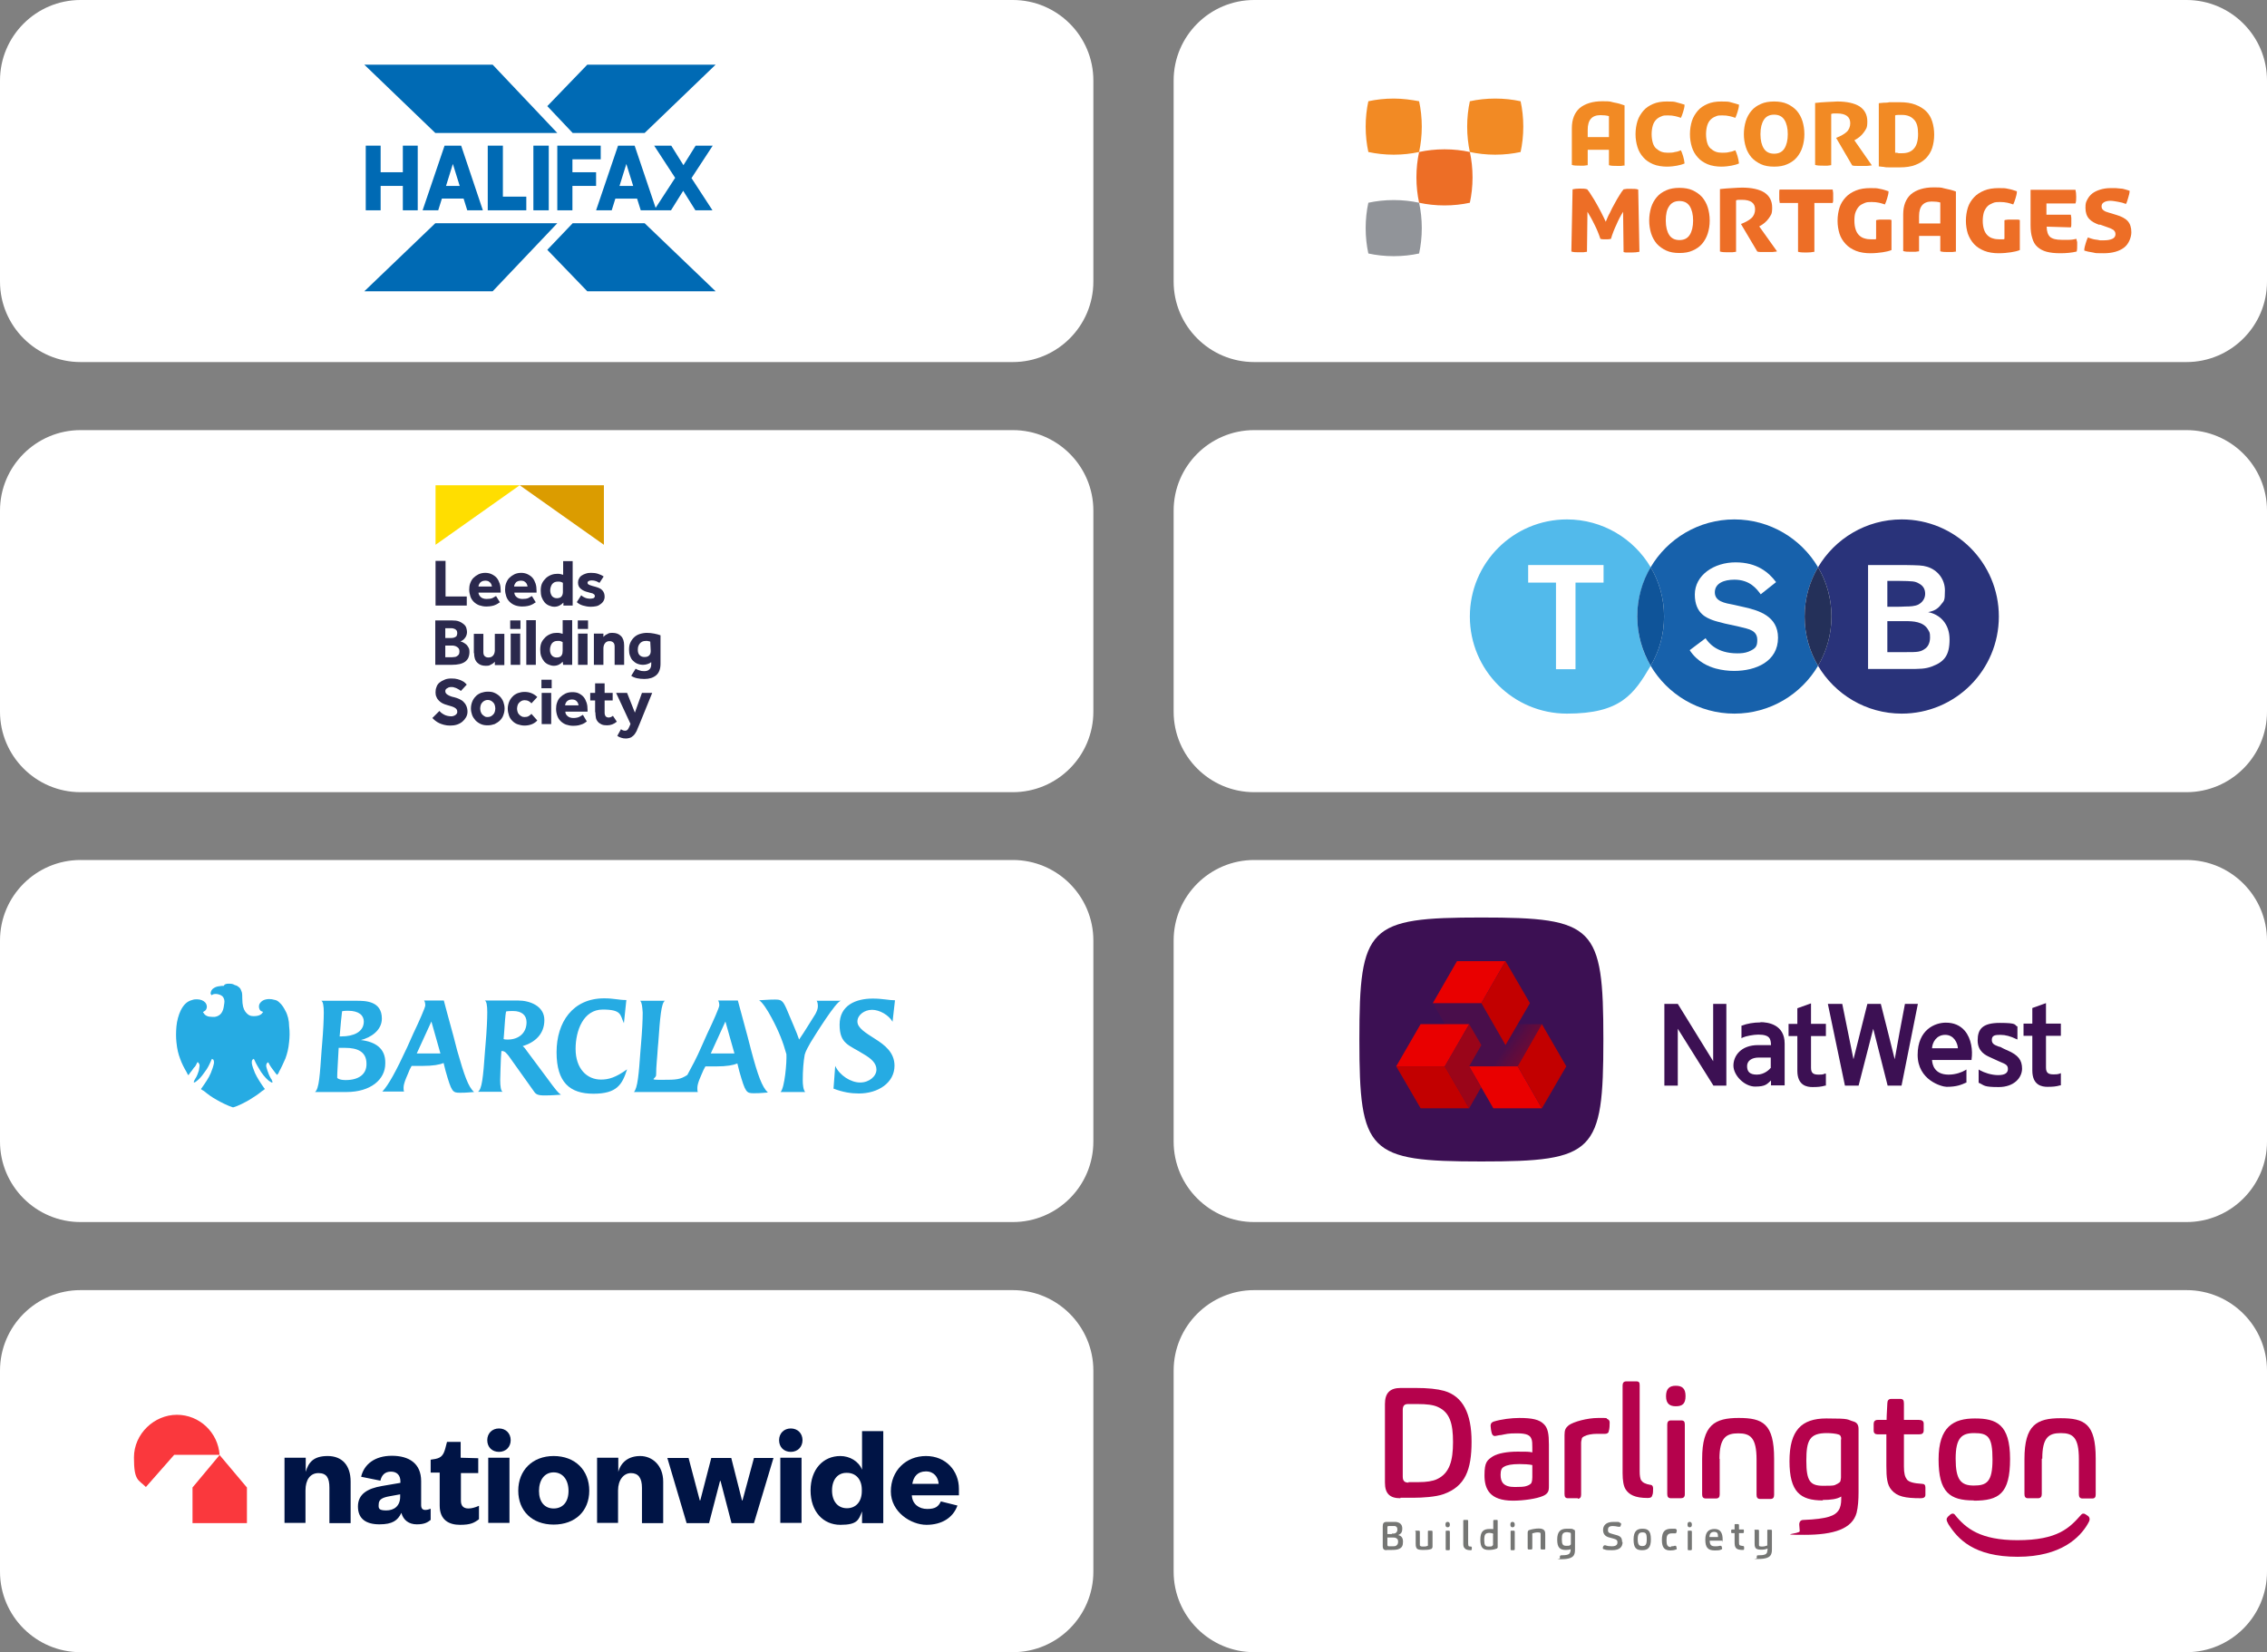 <?xml version="1.0" encoding="UTF-8"?><svg id="Layer_1" xmlns="http://www.w3.org/2000/svg" xmlns:xlink="http://www.w3.org/1999/xlink" viewBox="0 0 929.1 677.2"><rect x="0" y="0" width="929.1" height="677.2" fill="#808080" stroke="none"/><defs><style>.cls-1{fill:#2b294d;}.cls-2{fill:url(#linear-gradient-3);}.cls-3{fill:url(#linear-gradient-2);}.cls-4{fill:#52baeb;}.cls-5{fill:#1761ab;}.cls-6{fill:#ffde00;}.cls-7{fill:url(#linear-gradient);}.cls-8{fill:#fa383d;}.cls-9{fill:#e90000;}.cls-10{fill:#3c1053;}.cls-11{fill:#0f5499;}.cls-12{fill:#fff;}.cls-13{fill:#243059;}.cls-14{fill:#26abe3;}.cls-15{fill:#006ab4;}.cls-16{fill:#919499;}.cls-17{fill:#c20000;}.cls-18{fill:#29337a;}.cls-19{fill:#001445;}.cls-20{fill:#f28a24;}.cls-21{fill:#b5024c;}.cls-22{fill:#db9c00;}.cls-23{fill:#ed6e26;}.cls-24{fill:#757674;}</style><linearGradient id="linear-gradient" x1="384.59" y1="618.89" x2="385.09" y2="618.69" gradientTransform="translate(-10843.3 11073.5) scale(29.8 -17.2)" gradientUnits="userSpaceOnUse"><stop offset="0" stop-color="#c20000" stop-opacity=".1"/><stop offset=".2" stop-color="#c20000" stop-opacity=".2"/><stop offset=".7" stop-color="#c20000" stop-opacity=".4"/><stop offset="1" stop-color="#c20000" stop-opacity=".6"/></linearGradient><linearGradient id="linear-gradient-2" x1="384.06" y1="618.83" x2="383.76" y2="618.53" gradientTransform="translate(-10858.3 11072.5) scale(29.8 -17.2)" gradientUnits="userSpaceOnUse"><stop offset="0" stop-color="#c20000" stop-opacity=".1"/><stop offset=".2" stop-color="#c20000" stop-opacity=".2"/><stop offset=".6" stop-color="#c20000" stop-opacity=".4"/><stop offset="1" stop-color="#c20000" stop-opacity=".7"/></linearGradient><linearGradient id="linear-gradient-3" x1="390.31" y1="627.51" x2="390.51" y2="627.11" gradientTransform="translate(-5220.4 22061.41) scale(14.9 -34.5)" gradientUnits="userSpaceOnUse"><stop offset="0" stop-color="#c20000" stop-opacity=".1"/><stop offset=".2" stop-color="#c20000" stop-opacity=".2"/><stop offset=".6" stop-color="#c20000" stop-opacity=".4"/><stop offset="1" stop-color="#c20000" stop-opacity=".7"/></linearGradient></defs><g id="Layer_1-2"><path class="cls-12" d="M33,0h382.1c18.2,0,33,14.8,33,33v82.4c0,18.2-14.8,33-33,33H33c-18.2,0-33-14.8-33-33V33C0,14.8,14.8,0,33,0Z"/><path class="cls-12" d="M33,176.3h382.1c18.2,0,33,14.8,33,33v82.4c0,18.2-14.8,33-33,33H33c-18.2,0-33-14.8-33-33v-82.4c0-18.2,14.8-33,33-33h0Z"/><path class="cls-12" d="M33,352.5h382.1c18.2,0,33,14.8,33,33v82.4c0,18.2-14.8,33-33,33H33c-18.2,0-33-14.8-33-33v-82.4c0-18.2,14.8-33,33-33Z"/><path class="cls-12" d="M33,528.8h382.1c18.2,0,33,14.8,33,33v82.4c0,18.2-14.8,33-33,33H33c-18.2,0-33-14.8-33-33v-82.4c0-18.2,14.8-33,33-33Z"/><path class="cls-12" d="M514,0h382.1c18.2,0,33,14.8,33,33v82.4c0,18.2-14.8,33-33,33h-382.1c-18.2,0-33-14.8-33-33V33c0-18.2,14.8-33,33-33Z"/><path class="cls-12" d="M514,176.3h382.1c18.2,0,33,14.8,33,33v82.4c0,18.2-14.8,33-33,33h-382.1c-18.2,0-33-14.8-33-33v-82.4c0-18.2,14.8-33,33-33h0Z"/><path class="cls-12" d="M514,352.5h382.1c18.2,0,33,14.8,33,33v82.4c0,18.2-14.8,33-33,33h-382.1c-18.2,0-33-14.8-33-33v-82.4c0-18.2,14.8-33,33-33Z"/><path class="cls-12" d="M514,528.8h382.1c18.2,0,33,14.8,33,33v82.4c0,18.2-14.8,33-33,33h-382.1c-18.2,0-33-14.8-33-33v-82.4c0-18.2,14.8-33,33-33Z"/><polygon class="cls-6" points="178.5 198.9 213 198.9 178.5 223.3 178.5 198.9"/><polygon class="cls-22" points="213 198.9 247.5 198.9 247.5 223.3 213 198.9"/><path class="cls-1" d="M177.2,294.3c.4.4.8.8,1.2,1.1.5.4,1,.7,1.6,1s1.3.5,2,.7,1.6.3,2.5.3,1.9-.1,2.8-.4,1.6-.7,2.2-1.2c.6-.5,1.1-1.1,1.5-1.8.4-.7.6-1.5.6-2.3s-.2-1.8-.5-2.4c-.3-.7-.7-1.2-1.2-1.7s-1.1-.8-1.7-1.1c-.6-.3-1.3-.5-2-.7-1.1-.2-2.1-.6-2.7-1-.7-.4-1-.9-1-1.5s.1-.5.2-.7c.1-.2.3-.4.6-.5.2-.2.5-.3.8-.4s.6-.1.9-.1.9,0,1.2.2c.4.1.8.2,1.1.4.3.2.6.3.9.5.3.2.5.4.7.5l2.4-2.6c-.2-.2-.4-.4-.7-.7-.3-.3-.7-.6-1.2-.8-.5-.3-1.1-.5-1.8-.7s-1.5-.3-2.5-.3-2.1.1-2.9.5c-.8.3-1.5.7-2.1,1.2s-1,1.1-1.2,1.8c-.3.7-.4,1.4-.4,2.2s.1,1.3.4,1.9c.2.6.6,1.1,1,1.5s.9.8,1.5,1.1,1.2.5,1.9.7c1.4.4,2.5.7,3.1,1.1.7.4,1,.9,1,1.6s-.1.6-.2.8-.4.5-.6.6c-.3.2-.5.3-.9.4-.3.1-.6.1-.9.1-.5,0-1-.1-1.5-.2s-.9-.3-1.3-.5c-.4-.2-.8-.5-1.1-.7-.3-.3-.6-.5-.8-.8l-2.9,2.9h0ZM198.6,293.6c-.4-.2-.7-.5-1-.8s-.4-.7-.6-1.1c-.1-.4-.2-.8-.2-1.3s.1-.9.2-1.3c.1-.4.3-.8.6-1.1.2-.3.6-.6,1-.8.4-.2.8-.3,1.3-.3s.9.1,1.3.3c.4.2.7.5,1,.8s.5.7.6,1.1.2.8.2,1.3-.1.9-.2,1.3-.3.8-.6,1.1c-.3.3-.6.6-1,.8s-.8.3-1.3.3-.9,0-1.3-.3M193.5,293.1c.3.8.8,1.5,1.4,2.2.6.6,1.3,1.1,2.2,1.5s1.8.5,2.8.5,1.9-.2,2.8-.5c.8-.4,1.6-.9,2.2-1.5.6-.6,1.1-1.3,1.4-2.2.3-.8.5-1.7.5-2.7s-.2-1.8-.5-2.7c-.3-.8-.8-1.6-1.4-2.2s-1.3-1.1-2.2-1.5c-.8-.4-1.8-.5-2.8-.5s-1.9.2-2.8.5c-.9.4-1.6.8-2.2,1.5-.6.6-1.1,1.4-1.4,2.2s-.5,1.7-.5,2.7.2,1.8.5,2.7M217.8,292.6c-.3.3-.6.6-1.1.9s-1,.4-1.7.4-.9-.1-1.3-.3c-.4-.2-.7-.5-1-.8s-.5-.7-.6-1.1-.2-.8-.2-1.2.1-.9.2-1.3c.1-.4.3-.8.6-1.1.3-.3.6-.6,1-.8s.8-.3,1.3-.3,1.2.1,1.7.4.8.5,1.1.9l2.4-2.6c-.6-.6-1.3-1.1-2.2-1.5s-1.9-.6-3-.6-1.9.2-2.8.5c-.9.4-1.6.8-2.2,1.5-.6.6-1.1,1.4-1.4,2.2s-.5,1.7-.5,2.7.2,1.9.5,2.8.8,1.6,1.4,2.2c.6.6,1.3,1.1,2.2,1.4s1.8.5,2.8.5,2.2-.2,3.1-.6,1.6-.9,2.1-1.5l-2.4-2.7h0ZM221.9,282.1h4.2v-3.5h-4.2v3.5ZM222,296.8h3.9v-12.8h-3.9v12.8ZM238.9,293c-.3.2-.8.5-1.4.8s-1.5.5-2.5.5-1.9-.3-2.4-.8c-.6-.5-.9-1.1-.9-1.8h9.1v-.7c0-1.1-.1-2.1-.4-3s-.7-1.7-1.2-2.3c-.5-.6-1.2-1.1-2-1.5s-1.7-.5-2.7-.5-2,.2-2.8.6-1.5.9-2.1,1.5-1,1.3-1.3,2.2c-.3.8-.4,1.7-.4,2.6s.2,2,.5,2.8c.3.9.8,1.6,1.4,2.2.6.6,1.4,1.1,2.2,1.4.9.3,1.9.5,2.9.5s1.6-.1,2.2-.2c.6-.2,1.2-.3,1.6-.5.5-.2.8-.4,1.1-.6s.5-.4.7-.5l-1.6-2.7h0ZM231.6,289.1c0-.3.1-.5.2-.8s.3-.5.5-.8c.2-.2.5-.4.9-.6.4-.1.7-.2,1.2-.2s.9.1,1.2.2.6.4.8.6.4.5.5.8.2.6.2.8h-5.5,0ZM244,291.9c0,.8.1,1.5.2,2.2s.4,1.2.8,1.7c.4.5.9.8,1.5,1.1.6.3,1.4.4,2.3.4,1.5,0,2.8-.5,4-1.5l-1.6-2.4c-.2.2-.5.3-.8.5-.3.1-.6.2-1,.2s-.9-.2-1.2-.5c-.2-.3-.4-.8-.4-1.4v-5.1h3.3v-3.1h-3.3v-3.9h-3.9v3.9h-2v3.1h2v4.8h.1,0ZM253,301.6c.5.4,1,.6,1.6.8.6.2,1.2.3,1.9.3s1.6-.2,2.2-.5c.6-.4,1.1-.8,1.5-1.4s.8-1.2,1-1.9c.3-.7.6-1.4.9-2.1l5.2-12.8h-4.2l-2.9,8.1-3.2-8.1h-4.5l5.9,12.7-.4,1c-.3.6-.5,1.1-.8,1.4s-.6.4-1.1.4-.6-.1-.9-.2c-.3-.1-.5-.3-.7-.4l-1.5,2.7h0Z"/><path class="cls-1" d="M178.5,272.5h6.8c1.1,0,2.1-.1,3-.3.9-.2,1.6-.5,2.2-.9.6-.4,1.1-1,1.4-1.6.3-.7.5-1.5.5-2.4s-.1-1.4-.4-1.9c-.3-.5-.6-1-1-1.3s-.8-.6-1.2-.8c-.4-.2-.8-.3-1.1-.4.2-.1.5-.2.8-.4.3-.2.6-.4.9-.8.3-.3.5-.7.7-1.1.2-.5.3-1,.3-1.5s-.1-1.2-.3-1.8-.6-1.1-1.1-1.5-1.1-.8-1.9-1.1c-.8-.3-1.7-.4-2.9-.4h-6.8v18.2h.1ZM182.5,261.6v-4.1h2.4c.3,0,.6,0,.9.1s.6.2.8.3c.2.2.4.4.6.6.1.3.2.6.2,1s-.1.7-.2,1c-.1.3-.3.5-.6.6s-.5.3-.8.3c-.3.1-.6.1-.9.1h-2.4v.1ZM182.5,269.4v-4.8h2.7c.3,0,.6,0,1,.1s.7.2,1,.4c.3.2.6.4.8.7s.3.7.3,1.2-.1,1-.3,1.3-.5.5-.8.7-.6.3-1,.3-.7.1-1,.1h-2.7ZM194.3,267.7c0,1.7.4,3,1.3,3.9.9.9,2,1.3,3.5,1.3s1.5-.2,2.1-.5c.7-.3,1.2-.7,1.6-1.2v1.4h3.9v-12.8h-3.9v6.9c0,.4-.1.7-.2,1.1-.1.4-.3.6-.5.9-.2.2-.5.5-.8.6s-.7.2-1.1.2c-.7,0-1.2-.2-1.6-.6-.4-.4-.5-1-.5-1.7v-7.4h-3.9v7.9h.1,0ZM209.1,257.8h4.2v-3.5h-4.2v3.5ZM209.3,272.5h3.9v-12.8h-3.9v12.8ZM215.7,272.5h3.9v-18.3h-3.9v18.3ZM230.8,272.5h3.7v-18.3h-3.9v5.6c-.4-.1-.7-.2-1.1-.3-.4-.1-.8-.1-1.4-.1s-1.6.1-2.3.4c-.8.3-1.5.7-2.2,1.3-.6.6-1.2,1.3-1.6,2.1s-.6,1.9-.6,3,.1,1.9.4,2.8c.3.8.7,1.5,1.2,2.1s1.1,1,1.8,1.3,1.4.5,2.2.5,1.5-.2,2.1-.5,1.1-.7,1.5-1.2l.2,1.3h0ZM230.6,266.7c0,.4-.1.7-.1,1.1-.1.4-.2.6-.4.9s-.5.5-.8.6-.7.2-1.1.2c-.9,0-1.6-.3-2.1-.9s-.7-1.4-.7-2.3.3-1.9.8-2.6c.6-.7,1.3-1,2.3-1s.9,0,1.2.1.6.2.9.4v3.5h0ZM236.8,257.8h4.2v-3.5h-4.2v3.5ZM236.9,272.5h3.9v-12.8h-3.9v12.8ZM243.4,272.5h3.9v-6.9c0-.4.1-.7.2-1.1s.3-.6.5-.9.5-.5.8-.6c.3-.2.7-.2,1.1-.2.6,0,1.1.2,1.5.6s.5,1,.5,1.7v7.4h3.9v-7.9c0-1.7-.4-3-1.3-3.9-.9-.9-2-1.3-3.5-1.3s-1.5.2-2.1.5c-.7.3-1.2.7-1.6,1.2v-1.4h-3.9v12.8h0ZM258.7,277c.7.5,1.5.8,2.4,1s1.9.3,3,.3c2,0,3.6-.5,4.8-1.5,1.2-1,1.8-2.6,1.8-4.7v-11.7c-.8-.3-1.6-.5-2.6-.7s-2-.3-3-.3-2.1.2-3,.5-1.7.8-2.3,1.4-1.1,1.3-1.5,2.2c-.4.9-.5,1.8-.5,2.8s.1,1.7.4,2.5.6,1.4,1.1,1.9,1.1,1,1.8,1.3c.7.3,1.5.5,2.5.5s2.5-.4,3.3-1.1v.9c0,1-.3,1.7-.8,2.1-.5.5-1.2.7-2.1.7s-1.3-.1-1.9-.3-1.1-.4-1.6-.7l-1.8,2.9h0ZM266.7,266.8c0,.8-.2,1.5-.7,1.9-.4.4-1,.6-1.9.6s-1.5-.3-2-.8-.7-1.3-.7-2.2.1-.9.2-1.4c.1-.4.4-.8.6-1.1s.6-.6,1-.8c.4-.2.9-.3,1.5-.3s.8,0,1,.1c.3,0,.5.1.8.2l.2,3.8h0Z"/><path class="cls-1" d="M178.5,248.2h12.8v-3.7h-8.7v-14.6h-4.1v18.3h0ZM203.3,244.3c-.3.2-.8.5-1.4.8s-1.5.4-2.5.4-1.9-.3-2.4-.8-.9-1.1-.9-1.8h9.1v-.7c0-1.1-.1-2.1-.4-3-.3-.9-.7-1.7-1.2-2.3s-1.2-1.1-2-1.5-1.7-.6-2.7-.6-2,.2-2.8.6c-.8.4-1.5.9-2.1,1.5s-1,1.4-1.3,2.2-.4,1.7-.4,2.6.2,1.9.5,2.8c.3.9.8,1.6,1.4,2.2s1.4,1.1,2.2,1.4c.9.3,1.9.5,2.9.5s1.6-.1,2.2-.2c.6-.1,1.2-.3,1.6-.5.5-.2.8-.4,1.1-.6.3-.2.5-.4.7-.4l-1.6-2.6h0ZM196.1,240.4c0-.3.1-.6.2-.8.1-.3.3-.5.5-.8.2-.2.5-.4.9-.6.4-.1.8-.2,1.2-.2s.9.1,1.2.2c.3.2.6.4.8.6.2.2.4.5.5.8s.2.6.2.8h-5.5,0ZM218,244.3c-.3.2-.8.5-1.4.8-.6.3-1.5.4-2.5.4s-1.9-.3-2.4-.8c-.6-.5-.9-1.1-.9-1.8h9.1v-.7c0-1.1-.1-2.1-.4-3-.3-.9-.7-1.7-1.2-2.3s-1.2-1.1-2-1.5-1.7-.6-2.7-.6-2,.2-2.8.6c-.8.4-1.5.9-2.1,1.5s-1,1.4-1.3,2.2-.4,1.7-.4,2.6.2,1.9.5,2.8c.3.9.8,1.6,1.4,2.2s1.4,1.1,2.2,1.4,1.9.5,2.9.5,1.6-.1,2.2-.2c.6-.1,1.2-.3,1.6-.5.5-.2.8-.4,1.1-.6.3-.2.5-.4.7-.4l-1.6-2.6h0ZM210.7,240.4c0-.3.1-.6.2-.8.1-.3.3-.5.5-.8s.5-.4.9-.6c.4-.1.8-.2,1.2-.2s.9.1,1.2.2c.3.2.6.4.8.6.2.2.4.5.5.8s.2.6.2.8h-5.5,0ZM231,248.2h3.7v-18.2h-3.9v5.6c-.4-.1-.7-.2-1.1-.3-.4-.1-.8-.1-1.4-.1s-1.5.1-2.3.4c-.8.3-1.5.7-2.2,1.3-.6.6-1.2,1.3-1.6,2.1s-.6,1.9-.6,3,.1,1.9.4,2.8c.3.8.7,1.5,1.2,2.1s1.1,1,1.8,1.3,1.4.5,2.2.5,1.5-.2,2.1-.5,1.1-.7,1.6-1.2v1.2h.1ZM230.7,242.4c0,.4,0,.7-.1,1.1-.1.4-.2.6-.4.9-.2.3-.5.5-.8.6s-.7.2-1.1.2c-.9,0-1.6-.3-2.1-.9-.4-.6-.7-1.4-.7-2.3s.3-1.9.8-2.6c.6-.7,1.3-1,2.3-1s.9,0,1.2.1.6.2.9.4v3.5h0ZM236.4,246.8c.6.6,1.5,1.1,2.5,1.4,1,.3,2.1.5,3.2.5s1.4-.1,2.1-.2,1.3-.4,1.8-.8c.5-.3,1-.8,1.3-1.3s.5-1.1.5-1.8c0-1.1-.3-1.9-.9-2.6s-1.5-1.1-2.9-1.5c-1-.2-1.7-.5-2.3-.7s-.9-.5-.9-.9.1-.5.4-.7c.3-.2.7-.3,1.3-.3s1.3.1,1.8.3,1,.5,1.4.7l1.7-2.6c-.7-.5-1.4-.8-2.3-1.1s-1.8-.4-2.9-.4-1.5.1-2.1.3c-.7.2-1.2.5-1.7.8s-.9.8-1.1,1.3c-.3.5-.4,1-.4,1.6s.1,1.1.3,1.5.5.8.9,1.1.8.6,1.3.8,1,.4,1.5.5c.6.2,1.1.3,1.5.4.4.1.7.2.9.4s.4.2.4.4.1.3.1.4c0,.4-.2.7-.6.9-.4.1-.9.2-1.4.2s-1.3-.1-2-.4c-.7-.3-1.2-.6-1.6-1l-1.8,2.8h0Z"/><path class="cls-20" d="M659.4,56.2v-8.6c-1-.3-2.2-.4-3.5-.4-3.5,0-5.2,2-5.2,6v3s8.7,0,8.7,0ZM665.9,67.8c-.5,0-1,.2-1.5.2h-1.8c-1.2,0-2.3,0-3.2-.3v-6.3h-8.7v6.3c-.5,0-1,.2-1.5.2h-1.8c-1.2,0-2.3,0-3.2-.3v-15c0-3.7,1.1-6.4,3.2-8.3,2.2-1.8,5.3-2.8,9.3-2.8s3.1.2,4.7.5c1.7.3,3.1.7,4.4,1.2v24.4h0l.1.2h0Z"/><path class="cls-20" d="M688.9,61.6c.3.6.6,1.4.9,2.4.3,1,.5,2,.6,3-.9.4-2,.7-3.1.9s-2.5.4-4.2.4-4-.3-5.6-1-3-1.6-4-2.8c-1.1-1.2-1.9-2.6-2.4-4.2s-.8-3.4-.8-5.3.3-3.8.8-5.4,1.4-3,2.4-4.2,2.4-2.1,4-2.8,3.5-1,5.6-1,3.1,0,4.2.4c1.1.3,2.2.6,3.1.9,0,1-.3,2-.6,3s-.6,1.8-.9,2.4c-.8-.3-1.5-.5-2.4-.7-.8-.2-1.8-.3-3-.3s-1.8,0-2.6.4c-.8.3-1.5.7-2.1,1.3s-1.1,1.4-1.4,2.4c-.3,1-.5,2.2-.5,3.6s.2,2.6.5,3.6.8,1.8,1.4,2.3,1.3,1,2.1,1.3,1.7.4,2.6.4,2.1,0,3-.3c.9-.1,1.7-.4,2.4-.7"/><path class="cls-20" d="M711.2,61.6c.3.6.6,1.4.9,2.4.3,1,.5,2,.6,3-.9.4-2,.7-3.1.9s-2.5.4-4.2.4-4-.3-5.6-1-3-1.6-4-2.8c-1.1-1.2-1.9-2.6-2.4-4.2s-.8-3.4-.8-5.3.3-3.8.8-5.4,1.4-3,2.4-4.2,2.4-2.1,4-2.8,3.5-1,5.6-1,3.1,0,4.2.4c1.1.3,2.2.6,3.1.9,0,1-.3,2-.6,3s-.6,1.8-.9,2.4c-.8-.3-1.5-.5-2.4-.7-.8-.2-1.8-.3-3-.3s-1.8,0-2.6.4c-.8.3-1.5.7-2.1,1.3s-1.1,1.4-1.4,2.4c-.3,1-.5,2.2-.5,3.6s.2,2.6.5,3.6.8,1.8,1.4,2.3,1.3,1,2.1,1.3,1.7.4,2.6.4,2.1,0,3-.3c.9-.1,1.6-.4,2.4-.7"/><path class="cls-20" d="M721.5,55c0,2.6.5,4.5,1.4,5.9s2.3,2.1,4.2,2.1,3.3-.7,4.2-2.1,1.4-3.4,1.4-5.9-.5-4.5-1.4-5.9-2.3-2.1-4.2-2.1-3.3.7-4.2,2.1c-.9,1.4-1.4,3.3-1.4,5.9M727.1,68.3c-2.1,0-3.9-.3-5.4-1s-2.8-1.6-3.9-2.8c-1-1.2-1.8-2.6-2.3-4.2s-.8-3.4-.8-5.3.3-3.8.8-5.4,1.3-3,2.3-4.2,2.3-2.1,3.9-2.8c1.5-.7,3.4-1,5.4-1s3.9.3,5.4,1,2.8,1.6,3.9,2.8c1,1.2,1.8,2.6,2.3,4.2.5,1.6.8,3.4.8,5.4s-.3,3.7-.8,5.3-1.3,3-2.3,4.2c-1,1.2-2.3,2.1-3.9,2.8-1.5.7-3.3,1-5.4,1"/><path class="cls-20" d="M767.1,67.8c-.6,0-1.2.2-2,.2h-4c-.7,0-1.4,0-2-.2l-6.6-11.3c1.9-.7,3.3-1.5,4.3-2.4s1.5-2.2,1.5-3.6c0-2.6-1.8-4-5.4-4h-1.1c-.4,0-.8,0-1.3.2v21c-.5,0-1,.2-1.5.2h-1.8c-1.2,0-2.3,0-3.3-.3v-25.4c1.6-.2,3.2-.3,4.9-.4,1.7,0,3.1-.2,4.2-.2,3.9,0,7,.7,9.1,2,2.1,1.4,3.2,3.4,3.2,6.2s-.5,3-1.4,4.4c-.9,1.3-2.2,2.4-3.9,3.3l7.1,10.2h0v.1Z"/><path class="cls-20" d="M776.7,62.6c.5,0,1,0,1.4.2h1.5c2.1,0,3.7-.6,4.8-1.9,1.1-1.2,1.7-3.2,1.7-6s-.5-4.7-1.7-5.9c-1.1-1.2-2.7-1.9-4.8-1.9h-1.5c-.4,0-.9,0-1.4.2v15.3ZM770,42.3c.6,0,1.3-.2,2-.2.8,0,1.5,0,2.3-.2h4.3c2.5,0,4.6.3,6.4,1,1.8.7,3.3,1.6,4.4,2.7,1.2,1.2,2,2.6,2.5,4.2s.8,3.4.8,5.4-.3,3.8-.8,5.4-1.4,3-2.5,4.2c-1.2,1.2-2.6,2.1-4.4,2.8-1.8.7-3.9,1-6.4,1s-1.3,0-2,0h-2.3c-.8,0-1.6,0-2.3-.2-.8,0-1.4-.2-2-.2v-25.9h0Z"/><path class="cls-23" d="M660.2,97.9c-.7.2-1.5.2-2.2.2s-1.5,0-2.1-.2c-.7-2.1-1.5-4.1-2.5-6-.9-1.9-1.9-3.6-2.8-5.1l-.2,16.4c-.5,0-1,.2-1.5.2h-1.7c-1.2,0-2.3,0-3.2-.3l.5-25.5c.8-.2,1.8-.3,3-.3s2.1,0,3,.3c.6.7,1.2,1.6,1.8,2.6.7,1,1.3,2.1,2,3.3.7,1.2,1.3,2.4,2,3.7s1.2,2.5,1.8,3.7c.5-1.2,1-2.5,1.7-3.7.6-1.3,1.2-2.5,1.9-3.7.6-1.2,1.3-2.3,1.9-3.3.6-1,1.2-1.9,1.8-2.6.5,0,.9-.2,1.4-.2h1.6c1.2,0,2.2,0,3,.3l.5,25.5c-1,.2-2,.3-3.3.3h-1.7c-.5,0-1,0-1.5-.2l-.2-16.5c-1,1.6-1.9,3.3-2.7,5.2-.9,1.9-1.7,3.9-2.3,6"/><path class="cls-23" d="M682.7,90.4c0,2.6.5,4.5,1.4,5.9s2.3,2.1,4.2,2.1,3.3-.7,4.2-2.1,1.4-3.4,1.4-5.9-.5-4.5-1.4-5.9-2.3-2.1-4.2-2.1-3.3.7-4.2,2.1c-1,1.4-1.4,3.3-1.4,5.9M688.3,103.7c-2.1,0-3.9-.3-5.4-1s-2.8-1.6-3.9-2.8c-1-1.2-1.8-2.6-2.3-4.2s-.8-3.4-.8-5.3.3-3.8.8-5.4,1.3-3,2.3-4.2,2.3-2.1,3.9-2.8c1.5-.7,3.4-1,5.4-1s3.9.3,5.4,1,2.8,1.6,3.9,2.8c1,1.2,1.8,2.6,2.3,4.2s.8,3.4.8,5.4-.3,3.7-.8,5.3c-.5,1.6-1.3,3-2.3,4.2s-2.3,2.1-3.9,2.8c-1.5.7-3.3,1-5.4,1"/><path class="cls-23" d="M728.2,103.1c-.6,0-1.2.2-2,.2h-4c-.8,0-1.4,0-2-.2l-6.7-11.3c1.9-.7,3.3-1.5,4.3-2.4s1.5-2.2,1.5-3.6c0-2.6-1.8-3.9-5.4-3.9s-.7,0-1.1,0-.8,0-1.3.2v21.1c-.5,0-1,.2-1.5.2h-1.8c-1.2,0-2.3,0-3.3-.3v-25.6c1.6-.2,3.2-.3,4.9-.4s3.1-.2,4.2-.2c3.9,0,7,.7,9.1,2,2.1,1.4,3.2,3.4,3.2,6.2s-.5,3-1.4,4.4c-.9,1.3-2.2,2.4-3.9,3.3l7.2,10.1h0v.2h0Z"/><path class="cls-23" d="M729.3,77.7h21.8c0,.5.2.9.2,1.4v2.7c0,.5,0,.9-.2,1.4h-7.5v20c-1,.2-2.1.3-3.3.3s-2.4,0-3.4-.3v-20h-7.5c0-.5-.2-.9-.2-1.4v-2.7c0-.4,0-1,.1-1.4"/><path class="cls-23" d="M769,90.2c.4,0,.9-.2,1.5-.2h3.2c.6,0,1.1,0,1.5.2v12.3c-1,.4-2.2.7-3.6.9-1.4.2-3.1.4-5.1.4s-4.2-.3-5.9-1-3.1-1.6-4.2-2.8-2-2.6-2.5-4.2-.8-3.4-.8-5.3.3-3.8.8-5.4,1.4-3,2.5-4.2,2.5-2.1,4.2-2.8c1.7-.7,3.7-1,5.9-1s2.6,0,3.9.3c1.2.2,2.4.6,3.6,1,0,1-.3,2-.6,3s-.6,1.8-.9,2.4c-.8-.3-1.6-.5-2.4-.7-.9-.2-1.9-.3-3-.3s-2,0-2.9.4-1.6.7-2.2,1.3-1.1,1.4-1.5,2.4-.5,2.2-.5,3.6.2,2.6.5,3.5c.3,1,.8,1.8,1.4,2.4.6.6,1.4,1.1,2.2,1.3.9.3,1.8.4,2.9.4s.8,0,1.1,0c.4,0,.7,0,.8-.2v-7.6h.1v-.1h0Z"/><path class="cls-23" d="M795.2,91.6v-8.6c-1-.3-2.2-.4-3.5-.4-3.5,0-5.2,2-5.2,6v3h8.7ZM801.7,103.1c-.5,0-1,.2-1.5.2h-1.8c-1.2,0-2.3,0-3.2-.3v-6.3h-8.7v6.3c-.5,0-1,.2-1.5.2h-1.8c-1.2,0-2.3,0-3.2-.3v-15c0-3.7,1.1-6.4,3.2-8.3,2.2-1.8,5.3-2.8,9.3-2.8s3.1.2,4.7.5,3.1.7,4.4,1.2v24.4l.1.2h0Z"/><path class="cls-23" d="M821.6,90.2c.4,0,.9-.2,1.5-.2h3.2c.6,0,1.1,0,1.5.2v12.3c-1,.4-2.2.7-3.6.9-1.4.2-3.1.4-5.1.4s-4.2-.3-5.9-1-3.1-1.6-4.2-2.8-1.9-2.6-2.5-4.2c-.5-1.6-.8-3.4-.8-5.3s.3-3.8.8-5.4,1.4-3,2.5-4.2,2.5-2.1,4.2-2.8c1.7-.7,3.7-1,5.9-1s2.6,0,3.9.3c1.2.2,2.4.6,3.6,1,0,1-.3,2-.6,3s-.6,1.8-.9,2.4c-.8-.3-1.6-.5-2.4-.7-.9-.2-1.9-.3-3-.3s-2,0-2.9.4-1.6.7-2.2,1.3-1.1,1.4-1.5,2.4c-.3,1-.5,2.2-.5,3.6s.2,2.6.5,3.5c.3,1,.8,1.8,1.4,2.4.6.6,1.4,1.1,2.2,1.3.9.3,1.8.4,2.9.4s.8,0,1.1,0c.4,0,.6,0,.8-.2v-7.6h.1v-.1h0Z"/><path class="cls-23" d="M838.8,92.8c0,2,.5,3.5,1.4,4.3s2.5,1.2,4.7,1.2h3.1c1.1,0,2.1-.2,3-.4,0,.4.2.9.3,1.3v1.4c0,.8,0,1.7-.2,2.5-2,.5-4.3.7-6.7.7s-4-.2-5.6-.6c-1.5-.4-2.8-1.1-3.8-2s-1.7-2.1-2.1-3.6c-.5-1.5-.7-3.3-.7-5.4v-14.4h18.4c.2.8.3,1.7.3,2.8s0,2-.3,2.8h-11.9v4.6h10c0,.4.2.8.2,1.3v2.6c0,.5,0,.9-.2,1.3l-10-.3h0s.1-.1.1-.1Z"/><path class="cls-23" d="M860.5,92.2c-1.8-.6-3.3-1.4-4.3-2.5s-1.5-2.6-1.5-4.5.2-2.3.7-3.3,1.2-1.9,2.1-2.6c.9-.7,2-1.2,3.3-1.6s2.7-.6,4.3-.6h2c.7,0,1.4.2,2.1.2s1.3.2,2,.4c.6.2,1.1.3,1.6.5,0,.9-.3,1.9-.6,2.9s-.5,1.8-.9,2.5c-1-.4-2-.7-3.3-.9-1.2-.2-2.2-.4-3.1-.4s-2,.2-2.6.6c-.7.4-1,.9-1,1.7s.3,1.2.8,1.6,1.2.7,2,.9l3.3,1c2,.6,3.6,1.4,4.6,2.5s1.5,2.6,1.5,4.6-1,4.8-3,6.3-4.8,2.3-8.3,2.3-3,0-4.4-.3c-1.5-.2-2.7-.5-3.6-.8,0-1,.3-2,.6-3s.6-1.8.9-2.4c.4.2.8.3,1.4.5.5.2,1.1.3,1.7.4.6,0,1.2.2,1.8.3h1.8c1.3,0,2.4-.2,3.3-.6.9-.4,1.3-1.1,1.3-1.9s-.3-1.3-.9-1.8c-.6-.4-1.5-.8-2.5-1.1l-3.1-1.1h0v.2h0Z"/><path class="cls-20" d="M602.4,41.5c3.2-.7,6.7-1.1,10.4-1.1s7.2.4,10.4,1.1c.7,3.2,1.1,6.7,1.1,10.4s-.4,7.2-1.1,10.4c-3.2.7-6.7,1.1-10.4,1.1s-7.2-.4-10.4-1.1c-.7-3.2-1.1-6.7-1.1-10.4s.4-7.2,1.1-10.4"/><path class="cls-23" d="M581.6,62.3c3.2-.7,6.7-1.1,10.4-1.1s7.2.4,10.4,1.1c.7,3.2,1.1,6.7,1.1,10.4s-.4,7.2-1.1,10.4c-3.2.7-6.7,1.1-10.4,1.1s-7.2-.4-10.4-1.1c-.7-3.2-1.1-6.7-1.1-10.4s.4-7.2,1.1-10.4"/><path class="cls-16" d="M560.8,83.1c3.2-.7,6.7-1.1,10.4-1.1s7.2.4,10.4,1.1c.7,3.2,1.1,6.7,1.1,10.4s-.4,7.2-1.1,10.4c-3.2.7-6.7,1.1-10.4,1.1s-7.2-.4-10.4-1.1c-.7-3.2-1.1-6.7-1.1-10.4s.4-7.2,1.1-10.4"/><path class="cls-20" d="M581.6,41.5c.7,3.2,1.1,6.7,1.1,10.4s-.4,7.2-1.1,10.4c-3.2.7-6.7,1.1-10.4,1.1s-7.2-.4-10.4-1.1c-.7-3.2-1.1-6.7-1.1-10.4s.4-7.2,1.1-10.4c3.2-.7,6.7-1.1,10.4-1.1s7.2.5,10.4,1.1"/><path class="cls-18" d="M779.4,212.9c-14.6,0-27.4,7.9-34.3,19.6,3.5,5.9,5.5,12.8,5.5,20.2s-2,14.2-5.5,20.2c6.9,11.7,19.7,19.6,34.3,19.6,22,0,39.8-17.8,39.8-39.8s-17.8-39.8-39.8-39.8"/><path class="cls-5" d="M745.1,232.5c-6.9-11.7-19.7-19.6-34.3-19.6s-27.4,7.9-34.3,19.6c3.5,5.9,5.5,12.8,5.5,20.2s-2,14.2-5.5,20.2c6.9,11.7,19.7,19.6,34.3,19.6s27.4-7.9,34.3-19.6c-3.5-5.9-5.5-12.8-5.5-20.2s2-14.2,5.5-20.2"/><path class="cls-4" d="M676.5,232.5c-6.9-11.7-19.7-19.6-34.3-19.6-22,0-39.8,17.8-39.8,39.8s17.8,39.8,39.8,39.8,27.4-7.9,34.3-19.6c-3.5-5.9-5.5-12.8-5.5-20.2s2.1-14.3,5.5-20.2"/><path class="cls-11" d="M676.5,272.9c3.5-5.9,5.5-12.8,5.5-20.2s-2-14.3-5.5-20.2c-3.5,5.9-5.5,12.8-5.5,20.2s2.1,14.3,5.5,20.2"/><path class="cls-11" d="M676.5,232.6c-3.6,6.1-5.5,13.1-5.5,20.2s1.9,14.1,5.5,20.1c3.6-6.1,5.5-13.1,5.5-20.1s-1.9-14.2-5.5-20.2M676.5,272.9h0c-3.6-6.1-5.5-13.1-5.5-20.2s1.9-14.1,5.5-20.2h0c3.6,6.1,5.5,13.1,5.5,20.2s-1.9,14.1-5.5,20.2h0Z"/><path class="cls-13" d="M745.1,272.9c3.5-5.9,5.5-12.8,5.5-20.2s-2-14.3-5.5-20.2c-3.5,5.9-5.5,12.8-5.5,20.2s2,14.3,5.5,20.2"/><polygon class="cls-12" points="657.2 238.8 645.7 238.8 645.7 274.3 637.7 274.3 637.7 238.8 626.3 238.8 626.3 231.6 657.2 231.6 657.2 238.8"/><path class="cls-12" d="M773.5,254.7v12.6h7.6c4.7,0,6,0,8-1.5,1.1-.8,1.9-2.4,1.9-4.5s-.2-2.1-.8-3.2c-1.9-3.4-6.4-3.5-9.1-3.5h-7.6v.1h0ZM773.5,238.1v10.6h2.5c2.2,0,3.9,0,4.8-.1,2,0,4-.1,5.4-.8,1.7-.9,2.8-2.5,2.8-4.4s-.8-3.3-2.5-4.2c-1.7-1-2.5-1-8.3-1.1h-4.7ZM765.6,231.6h15c5.7.1,7.2.1,9.2.7,4.3,1.3,7.3,5.1,7.3,9.7s-.4,4.2-1.6,5.8c-1.3,1.8-3,2.7-5.3,3.1,4.7.9,8.8,4.6,8.8,11.2s-2.2,9.2-7.3,11.1c-2.7,1-4.8,1-9.7,1h-16.4v-42.6Z"/><path class="cls-12" d="M715,248.9l-4.4-1c-3.8-.7-7.8-1.4-7.8-5.1s3.7-5.2,8-5.2c6.4,0,9.2,3.8,10.8,6l6.3-5c-3-4-7.8-8.1-16.6-8.1s-16.7,5.2-16.7,13.2,5.2,9.6,7.1,10.4c1.3.5,2.6.8,5.3,1.5l5.1,1.1c3.8.9,4,1,4.9,1.3,1.3.5,3.2,1.5,3.2,4.2s-.5,3.6-3.6,4.9c-1.5.6-3.1.7-4.6.7-8.5,0-11.8-4.4-13-6.2l-6.5,4.9c3.2,4.9,7.8,6.7,10.6,7.5,2.6.7,5.2,1,7.6,1,9,0,18-3.9,18-13.6,0-8.9-8-11.2-13.7-12.5"/><path class="cls-14" d="M116.9,414.2c-.5-1-1.3-2.4-2.5-3.4-.5-.5-1.2-.9-2-1-.7-.2-1.3-.3-2-.3h-.2c-.8,0-2.5.2-3.5,1.5-.5.5-.7,1.4-.5,2.2.2.7.5,1.2,1.2,1.4,0,0,.2,0,.5.2-.2,0-.3.3-.3.3-.3.5-1.2,1.4-3.5,1.4h-.2c-1.2,0-2.2-.3-3.4-1.9-.7-1-1.2-2.5-1.2-5.3s-.2-2.5-.5-3.4c-.2-.7-.7-1.2-1.2-1.5-.3-.3-.8-.5-1.5-.7-.7-.5-1.7-.5-2.5-.5s-1.5.2-1.8.7c0,0,0,.2-.2.2h-.7c-.5,0-1,.2-1.5.2-1,.2-1.5.5-2.2,1-.2.2-.7.7-.8,1.4-.2.5,0,.9.2,1,0,0,0,.2.2.2.3-.3.8-.5,1.7-.5s2.5.5,3,1.4c.7,1.2.5,2,.3,3.2-.3,2.9-1.5,4.4-3.7,4.8h-1.2c-1.7,0-2.8-.5-3.4-1.5-.3-.3-.3-.5-.3-.5,0,0,.2,0,.3-.2.7-.3,1-.7,1.2-1.4.2-.7,0-1.5-.5-2.2-.8-.9-2-1.4-3.5-1.4s-1.5.2-2,.3c-2,.5-3.5,1.9-4.7,4.4-.8,1.7-1.5,4.1-1.7,6.5s-.2,4.4,0,6.3c.3,3.1.8,4.9,1.5,6.8.7,2,1.7,3.9,2.7,5.6.3.7.5,1,.7,1.2.2-.2.3-.3.5-.7.3-.3,1.5-1.9,1.8-2.4.5-.3,1-1.4,1.3-2l.2-.3.3.3c.3.3.5.7.5,1.2s-.2,1-.3,2c-.3,1-.8,2.4-1.5,3.4,0,.2-.2.3-.2.3-.3.7-.5,1-.3,1.2.2,0,.7-.2,1.2-.7.5-.3,1.7-1.4,3.2-3.6,1.2-1.5,2-3.2,2.8-5.1l.2-.3.3.2c.2,0,.3.2.3.3.2.3.2.7.2,1.2-.2,1.2-.8,2.9-1.3,4.1-.8,2-2.5,4.4-3.7,6.1,0,0-.3.3-.3.5.2.2.3.3.7.5l.5.3c1.7,1.4,3.2,2.5,5.2,3.6,1.5.9,4.7,2.5,6.7,3.1,2-.5,5.2-2.2,6.7-3.1,2-1.2,3.5-2.2,5.2-3.6l.5-.3c.3-.2.5-.5.7-.5,0,0-.2-.2-.2-.3l-.2-.2c-1.2-1.7-2.8-4.1-3.7-6.1-.5-1.2-1.2-3-1.3-4.1,0-.5,0-.9.2-1.2,0-.2.2-.2.3-.3.2-.2.3-.2.3-.2l.2.3c.8,1.9,1.8,3.4,2.8,5.1,1.5,2.2,2.7,3.2,3.2,3.6.5.3,1,.7,1.2.7h.2c.2-.2,0-.5-.3-1.2,0-.2-.2-.3-.2-.3-.7-1.2-1.2-2.4-1.5-3.4s-.5-1.5-.5-2,.2-1,.5-1.2l.3-.2.2.3c.3.7,1,1.7,1.2,2,.3.5,1.5,1.9,1.8,2.4l.5.5c.2-.2.3-.5.7-1v-.2c1-1.7,1.8-3.6,2.7-5.6.7-2,1.2-3.7,1.5-6.8.2-1.9.3-3.9,0-6.3,0-2.4-.6-4.8-1.6-6.5"/><path class="cls-14" d="M291.3,431.8l6-13.1,3.7,13.1h-9.7ZM307.9,430.7l-1.5-5.8c-.7-2.5-4-14.8-4-14.8h-8.1c.3.3.5,1.2.5,2s-2.4,6.3-4.9,11.5l-2.5,5.6c-1.8,4.2-3.9,8.1-5.7,11.4-2.9,1.9-4.4,2-10.4,2s-2.4-.3-2.4-2c0-3.7.5-7.5.7-11.2l.2-2.2c.7-10,1.2-16.1,2.7-17h-10.1c.7.9.8,2.2,1,4.8,0,3-.2,7.3-.7,13.1l-.2,2.4c-.7,10-1.2,15.5-2.7,17.1h26.2c-.2-.3-.2-1.2-.2-1.7,0-2,1.5-4.9,2.5-7.3l.8-1.5h4.4c4.4,0,7-.5,8.7-1.2l.8,3.2c2.5,8.8,2.9,9,6,9s3.7-.2,5.7-.3c-2.4-2.3-4.1-7-6.8-17.1M235.9,429.9c0-7.5,3.2-16.1,11.1-16.1s7.1,2.2,8.7,5.6l1-9.5c-3.2,0-5-.7-9.1-.7-12.8,0-19.5,9.7-19.5,22.1s5.5,17,15.1,17,11.8-3.7,13.8-10c-4.7,3.4-7.6,4.2-10.7,4.2-5.8,0-10.4-4.5-10.4-12.6M170.8,431.8l6-13.1,3.7,13.1h-9.7ZM187.4,430.7l-1.5-5.8c-1.9-6.8-4-14.8-4-14.8h-8.1c.3.3.5,1.2.5,2s-2.5,6.5-4.9,11.5l-2.5,5.6c-4.5,9.7-7.7,15.6-10.2,18.2h8.9c-.2-.3-.2-1.2-.2-1.7,0-2,1.9-5.6,2.5-7.3l.8-1.5h4.4c4.4,0,7.1-.5,8.7-1.2l.8,3.2c2.5,8.8,2.9,9,6,9s3.5-.2,5.7-.3c-2.4-2.1-4-6.8-6.9-16.9M208.1,426.1c-.5,0-1.2,0-1.7-.2l.2-2.5c.3-4.4.5-7.3.8-8.8.8-.2,2-.2,2.9-.2,3.5,0,5.5,1.7,5.5,4.6,0,4.4-3.2,7.1-7.7,7.1M223.7,441.2l-7.6-10.2c-.5-.7-1.3-1.9-1.9-2.2,4.9-1.5,8.9-4.8,8.9-10.7s-6.2-8-10.6-8h-13.8c.7.3,1,2,1,4.8s-.2,7.3-.7,13.1l-.2,2.4c-.8,11.5-1.3,16-2.9,17.1h10.1c-.7-.3-1-2.2-1-4.8s.2-5.3.3-9.2l.2-2.7h.2c1.3,0,1.8.9,2.7,1.9l10.4,14.6c.8,1.2,1.5,1.7,4.4,1.7s4.7-.2,6.7-.3c-1.1-.8-1.6-1.2-6.2-7.5M332.2,427.3c1.9-3.1,10.4-16.8,12.4-17.1h-9.9c.3.3.5,1.4.5,2.2,0,1.2-.5,2.2-1,3.2-2.4,3.7-4,6.6-6.7,10.5-1-3.1-2.9-7.1-5.2-12.7-1.5-3.4-2.2-3.7-4.7-3.7s-4.4.2-6.5.3c1.3.7,3.4,3.9,5.2,7.3,2.9,5.4,4.7,10,6,14.8.2,3.2-.7,13.8-2.4,15.5h10.1c-.8-.9-1-3.1-1-4.8,0-4.1.3-7.8.8-10.5.4-1.6,1.6-3.5,2.4-5M358.6,425.8c-3.7-2.4-7.2-4.4-7.2-7.1s2.9-4.8,6-4.8,6.9,2.2,8.4,4.9l1-8.8c-2.5,0-5-.7-9.1-.7-6.9,0-13.6,2.7-13.6,10.7s3.9,8.3,9.9,12.1c2.9,1.7,5.2,3.6,5.2,6.3s-2.9,5.3-6.7,5.3-8.4-2.9-10.2-6.8l-.7,9.3c3.9,1.5,7.2,2,10.4,2,7.9,0,14.6-4.4,14.6-11.4,0-5.4-4-8.5-8-11M141.7,442.7c-2.5,0-3.5-.7-3.5-1,0-2.4.2-4.2.3-6.8l.3-5.4h2.7c4.9,0,8.7,1.5,8.7,6.5.1,4.4-3.3,6.7-8.5,6.7M139.4,422.5c.2-2.7.5-5.4.8-8,.8-.2,1.9-.2,2.5-.2,4.4,0,6.4,1.9,6.4,4.4,0,4.4-4.4,6.1-9.1,6.1h-.8l.2-2.3h0ZM147.9,426.3c4-1,8.6-3.9,8.6-8.8,0-7.3-6.9-7.3-10.4-7.3h-14.4c.7.3,1,2.2,1,4.8s-.2,7.3-.7,13.1l-.2,2.4c-.7,10-1,15.8-2.7,17.1h12.9c9.9,0,15.9-5.1,15.9-11.7.2-6.2-4.1-8.9-10-9.6"/><path class="cls-8" d="M78.9,624.3h22.3v-14.6l-11.2-13.3-11.1,13.3v14.6h0ZM90,596.4c-.6-9.2-8.2-16.5-17.5-16.5s-17.6,7.8-17.6,17.5,1.8,9,4.9,12.1l11.6-13.2h18.6v.1h0Z"/><path class="cls-19" d="M116.5,624.2h8.7v-13.3c0-4.3,1.9-7.1,5.3-7.1s4.5,2,4.5,6v14.5h8.7v-17c0-6.8-3.6-10.5-9.4-10.5s-7.9,2.6-9,6.5v-5.8h-8.7v26.7h-.1ZM188.8,597.5v-6.5h-5.6l-.7,2.7c-.7,2.5-1.5,3.8-4.1,4.3l-1.9.3v5.3h3.7v13.5c0,6,3.9,7.9,8.3,7.9s5.8-.8,7.8-2.3v-5.5c-1.6.7-3,1.1-4.3,1.1-2,0-3.1-1-3.1-3.2v-11.3h7.1v-6.1l-7.2-.2h0ZM199.7,590.3c0-2.8,2-4.8,4.8-4.8s4.8,2,4.8,4.8-2,4.8-4.8,4.8-4.8-1.9-4.8-4.8M208.8,624.2h-8.7v-26.7h8.7v26.7h0ZM319.3,590.3c0-2.8,2-4.8,4.8-4.8s4.8,2,4.8,4.8-2,4.8-4.8,4.8-4.8-1.9-4.8-4.8M328.5,624.2h-8.7v-26.7h8.7v26.7h0Z"/><path class="cls-19" d="M226.9,618.3c-3.7,0-6-2.7-6-7.2s2.3-7.6,6-7.6,6.1,3,6.1,7.6-2.4,7.2-6.1,7.2M226.9,596.8c-8.7,0-14.5,5.9-14.5,14.2s5.7,13.9,14.5,13.9,14.6-5.5,14.6-13.9-5.8-14.2-14.6-14.2"/><path class="cls-19" d="M304.3,615h-.2l-4.4-17.4h-8.2l-4.5,17.4h-.2l-4.6-17.4h-8.7l7.9,26.7h9.2l4.5-17.3h.2l4.5,17.3h9.2l8-26.7h-8l-4.7,17.4h0ZM253.4,624.2h-8.7v-26.7h8.7v5.8c1.1-4,4.2-6.5,9-6.5s9.4,3.7,9.4,10.5v17h-8.7v-14.5c0-4-1.5-6-4.5-6s-5.3,2.8-5.3,7.1v13.3h.1Z"/><path class="cls-19" d="M155.2,616.6c0-2.1,1.7-2.8,4.4-3.3l4.4-.8v1c0,3.8-2.5,5.6-5.7,5.6s-3.2-.9-3.1-2.5h0ZM156.5,609.1c-5.9,1-9.8,3.3-9.8,8.4s3.4,7.3,8.8,7.3,7.5-1.6,9-4.7c.8,3,3.1,4.7,6.3,4.7s4.4-.8,5.7-1.8v-4.6c-.7.3-1.5.5-2.2.5-1.1,0-1.7-.6-1.7-2v-9.8c0-7.3-5-10.4-12-10.4s-11.4,3.5-12.6,8.6l7.9,1.6c.5-2.2,1.8-3.7,4.3-3.7s3.9,1.5,3.9,4v.6l-7.6,1.3h0ZM373.9,608.2h10.8c-.2-2.7-1.9-5.1-5.2-5.1-3.5,0-5.1,2.2-5.6,5.1M392.4,617.1c-1.8,5-6.4,7.9-12.7,7.9s-14.6-5.2-14.6-13.7,6.2-14.5,14.4-14.5,13.5,6.1,13.5,13.4v2.7h-19.3c.2,3.6,2.9,5.6,6.3,5.6s4.6-1,5.6-3.1l6.8,1.7h0ZM347.1,603.7c3.7,0,6.1,2.7,6.1,6.9v.6c0,4.3-2.4,7-6.1,7s-6.1-2.8-6.1-7.3,2.4-7.3,6.1-7.2h0ZM344.4,596.8c-7,0-12.2,5.4-12.2,14.1s5.2,14.1,12.2,14.1,7.5-2,8.9-5.5v4.8h8.7v-37.7h-8.7v15.8c-1.4-3.5-5.1-5.6-8.9-5.6"/><polygon class="cls-15" points="228.4 54.5 201.9 26.5 149.3 26.5 178.4 54.5 228.4 54.5"/><polygon class="cls-15" points="178.4 91.5 149.3 119.4 201.9 119.4 228.4 91.5 178.4 91.5"/><polygon class="cls-15" points="165.1 70.6 156 70.6 156 59.7 149.9 59.7 149.9 86.2 156 86.2 156 76.2 165.1 76.2 165.1 86.2 171.2 86.2 171.2 59.7 165.1 59.7 165.1 70.6"/><polygon class="cls-15" points="206.1 59.7 199.9 59.7 199.9 86.2 215.7 86.2 215.7 80.6 206.1 80.6 206.1 59.7"/><rect class="cls-15" x="218.6" y="59.7" width="6.3" height="26.5"/><polygon class="cls-15" points="234.6 65.3 246.2 65.3 246.2 59.7 228.4 59.7 228.4 86.2 234.6 86.2 234.6 76.2 244.3 76.2 244.3 70.6 234.6 70.6 234.6 65.3"/><path class="cls-15" d="M182.2,59.7l-9,26.5h6.4l1.5-4.8h8.9l1.5,4.8h6.4l-8.9-26.5h-6.8,0ZM182.8,76.2l2.8-9,2.8,9h-5.6Z"/><path class="cls-15" d="M292.1,59.7h-7l-5,8-5-8h-7l8.6,13.2-8,12.3-8.6-25.5h-6.8l-9,26.5h6.4l1.5-4.8h8.9l1.5,4.8h12.4l5-8,5,8h7l-8.6-13.2,8.7-13.3ZM253.9,76.2l2.8-9,2.8,9h-5.6,0Z"/><polygon class="cls-15" points="240.7 26.5 224.3 43.5 234.7 54.5 264.2 54.5 293.3 26.5 240.7 26.5"/><polygon class="cls-15" points="264.2 91.5 234.7 91.5 224.3 102.4 240.7 119.4 293.3 119.4 264.2 91.5"/><path id="Fill-1" class="cls-21" d="M577.2,607.5h4.2c3.2,0,5.8-.4,7.5-1.2,5.2-2.4,6.6-7.6,6.6-15.2s-1.3-12.2-6.2-14.4c-1.9-.9-4.7-1.2-8.2-1.2h-4.1c-1.4,0-2.1.7-2.1,2.4v27.3c0,1.8.7,2.5,2.4,2.5l-.1-.2h0ZM573.9,614.1c-4.3,0-6.3-1.9-6.3-6.4v-32.2c0-4.5,2-6.6,6.5-6.6h5.9c5.3,0,9,.4,11.9,1.2,7.6,2.2,11.2,9.2,11.2,20.8s-2.6,18.3-11.4,21.5c-3.3,1.2-8.9,1.5-12.2,1.5h-5.5l-.1.2h0Z"/><path id="Fill-2" class="cls-21" d="M622.7,600.1c-3.2,0-5.1.4-6.3,1.1-1,.5-1.4,1.5-1.4,3.3,0,2.9,1.1,5,5.8,5s4.7-.4,5.8-.8c.5-.3,1-.6,1.1-1.1.2-.5.3-1.3.3-2.1v-5c-1.3-.3-3.5-.4-5.3-.4h0ZM634.3,611.7c-.4.6-1,1.1-2,1.5-2.5,1.1-7.9,1.9-12.2,1.9-9.7,0-11.7-4.9-11.7-10.4s1.1-6.2,3.5-7.8c2-1.2,5.8-1.9,10-1.9s4.5,0,6.1.3v-2.1c0-1.2,0-2.7-.4-3.5-.5-1.3-1.7-2.2-5.8-2.2s-4.4.3-6.6.7c-.8,0-2.1.4-2.6.4s-1-.4-1.2-1.1c-.3-1-.5-2.6-.5-3.1,0-1,.5-1.4,1.2-1.7,3.2-1,7.4-1.5,10.6-1.5,5.4,0,8.2.7,10,2.5,1.7,1.6,2.1,4.1,2.1,8.4v16.7c0,1.2,0,2.2-.5,2.9h0Z"/><path id="Fill-3" class="cls-21" d="M646.7,614.1h-4.1c-1,0-1.4-.5-1.4-1.7v-24.2c0-2.1.4-2.9,1.7-4,1.9-1.4,7.5-3,12.1-3s3,0,3.7.4c.5.2,1,.6,1,1.4s0,2.7-.4,3.7c0,.6-.7,1-1.4,1h-3.4c-2.1,0-4.1.4-5.2,1-.4.2-.8.4-1,.9,0,.4-.3.9-.3,1.8v21.2c0,1.1-.4,1.7-1.4,1.7"/><path id="Fill-4" class="cls-21" d="M672.7,606.8c.5.9,1.8,1.5,3.6,1.8.8,0,1.2.6,1.2,1.4s0,2.3-.3,2.8c-.2.9-.7,1.2-1.9,1.2-5.3,0-7.7-1.4-9.1-3.6-.8-1.3-1.2-3.5-1.2-6.6v-35.9c0-1,.4-1.7,1.5-1.7h4.1c1.2,0,1.4.5,1.4,1.7v35.1c0,1.9.2,2.9.6,3.8"/><path id="Fill-5" class="cls-21" d="M688.9,614.1h-4.1c-1,0-1.5-.5-1.5-1.7v-28.5c0-1,.4-1.7,1.5-1.7h4.2c1.2,0,1.5.6,1.5,1.7v28.6c0,1.1-.6,1.6-1.6,1.6h0ZM686.8,576.4c-2.3,0-4-.9-4-4.1s1.5-4.3,4-4.3,4,1,4,4.2-1.3,4.2-4,4.2h0Z"/><path id="Fill-6" class="cls-21" d="M754.6,589.9c0-1.2-.4-1.7-1-1.9-1.1-.4-3.3-.6-4.9-.6-7.1,0-8.4,3-8.4,11.3s1.5,10.3,6.9,10.3,4.4-.2,6-.9c.5-.3,1-.6,1.1-1.1,0-.3.2-.8.2-1.3v-15.7h0l.1-.1h0ZM747,615c-9.2,0-13.6-3.5-13.6-16.1s4.9-17.5,15.1-17.5,8.1.4,11.3,1.3c1.2.4,1.9,1.3,1.9,3v26c0,3-.2,6-.8,8.4-1.8,6.5-9.2,9-21.3,9s-1.9-.4-2-1.5c0-.8-.2-2.1-.2-2.7,0-1.2.6-1.9,1.7-1.9,10.1-.4,13-1.8,14.4-3.9.8-1.2,1.1-2.8,1.1-4.6v-1.1c-1.7,1.1-4.5,1.4-7.5,1.4h0l-.1.2h0Z"/><path id="Fill-7" class="cls-21" d="M781.4,606.3c.9,1.2,3,1.7,6.3,1.9,1,0,1.4.5,1.4,1.5v3c0,1-.7,1.4-1.9,1.4-6.4,0-9.7-.7-12-3.4-1.8-2.1-2.1-5-2.1-9.9v-12.9h-3.7c-.9,0-1.5-.5-1.5-1.5v-2.8c0-.9.5-1.6,1.6-1.6h3.7s0-2.3.3-6.8c0-1.1.5-1.8,1.5-1.8h3.9c1,0,1.4.5,1.4,1.9v6.7h6.2c1.2,0,1.9.5,1.9,1.5v2.8c0,1.2-.7,1.6-1.7,1.6h-6.4v13.2c0,2.7.4,4.3,1.2,5.2"/><path id="Fill-8" class="cls-21" d="M809.1,587.4c-5.1,0-7.6,1.9-7.6,10.5s2.1,11,7.4,11,7.7-1.4,7.7-10.7-1.8-10.8-7.5-10.8h0ZM808.9,615c-9.8,0-14.4-3.3-14.4-16.8s6.2-16.8,14.9-16.8,14.4,2.3,14.4,16.6-4.6,17.1-14.9,17.1h0v-.1Z"/><path id="Fill-9" class="cls-21" d="M837,597.9c0-8.7,2.6-10.5,7.6-10.5s7.4,1.8,7.4,10.7v14.4c0,1,.4,1.7,1.4,1.7h4.1c1.1,0,1.4-.6,1.4-1.7v-14.7c0-14.3-4.6-16.5-14.4-16.5s-14.8,2.8-14.8,16.7h0v14.4c0,1.1.4,1.7,1.4,1.7h4.2c1,0,1.5-.6,1.5-1.7v-14.5"/><path id="Fill-10" class="cls-21" d="M704.7,598c0-8.7,2.7-10.5,7.7-10.5s7.5,1.8,7.5,10.8v14.4c0,1.1.4,1.7,1.5,1.7h4.2c1.1,0,1.5-.6,1.5-1.7v-14.8c0-14.4-4.7-16.7-14.5-16.7s-15,2.8-15,16.8h0v14.5c0,1.1.4,1.7,1.5,1.7h4.2c1.1,0,1.5-.6,1.5-1.7v-14.6"/><path id="Fill-12" class="cls-24" d="M568.6,633.2c0,.4.2.6.6.6h1.3c.8,0,1.3,0,1.6-.2.5-.3.9-.7.9-1.7s-.4-1.2-.9-1.5c-.4-.2-.9-.2-1.6-.2h-1.9v3h0ZM570.4,628.6c.7,0,1.2,0,1.5-.2.4-.2.8-.7.8-1.4,0-1.1-.4-1.3-1-1.5h-2.6c-.4,0-.5.2-.5.6v2.7h1.9l-.1-.2h0ZM568.3,635.4c-1.1,0-1.6-.4-1.6-1.7v-8.1c0-1.2.4-1.8,1.6-1.8h3.7c1.8.2,2.7,1.1,2.7,2.7s-.5,2.2-1.7,2.7c1.3.3,2,1.1,2,2.7s-.4,2.5-1.7,3c-.6.3-1.7.4-3.2.4h-1.8v.1h0Z"/><path id="Fill-14" class="cls-24" d="M580,627.8c0-.3,0-.4.4-.4h1.1c.3,0,.4.2.4.4v5.6c.2.4.5.5,1.3.5s1.2,0,1.6-.2c0,0,.3,0,.4-.2s0-.3,0-.4v-5.3c0-.3,0-.4.4-.4h1.1c.3,0,.4.2.4.4v6.1c0,.5-.2.8-.5,1-1,.4-2.5.4-3.5.4-1.9,0-2.5-.4-2.7-1.1-.2-.4-.2-1.1-.2-1.8v-4.7"/><path id="Fill-15" class="cls-24" d="M593.8,635.4h-.9c-.2,0-.4,0-.4-.4v-7.2c0-.3,0-.4.4-.4h.9c.3,0,.4.2.4.4v7.2c0,.3-.2.4-.4.4ZM593.3,626c-.5,0-.9-.2-.9-1.1s.4-1.1.9-1.1.9.3.9,1.1-.3,1.1-.9,1.1h0Z"/><path id="Fill-16" class="cls-24" d="M601.7,633.5c.2.3.5.4,1.1.4.3,0,.4.2.4.4v.7c0,.3-.2.4-.5.4-1.5,0-2.2-.4-2.6-1-.3-.4-.4-.9-.4-1.7v-9.3c0-.3,0-.4.4-.4h1.2c.4,0,.4.2.4.4v9.1c0,.4,0,.7.2,1"/><path id="Fill-17" class="cls-24" d="M612,629c0-.27-.1-.43-.3-.5-.3,0-.7-.2-1.2-.2-1.8,0-2.2.7-2.2,2.9s.4,2.7,1.8,2.7,1.1,0,1.5-.3l.3-.3v-4.3h.1ZM613.7,634.4c0,.3-.3.4-.5.4-.6.3-1.9.5-3,.5-2.4,0-3.5-.9-3.5-4.2s1.2-4.4,3.8-4.4,1.2,0,1.5.3v-3.6c0-.4.2-.4.4-.4h1c.3,0,.4,0,.4.4v11h-.1Z"/><path id="Fill-18" class="cls-24" d="M620.4,635.4h-.9c-.2,0-.4,0-.4-.4v-7.2c0-.3,0-.4.4-.4h.9c.3,0,.4.2.4.4v7.2c0,.3-.2.4-.4.4ZM619.9,626c-.5,0-.9-.2-.9-1.1s.4-1.1.9-1.1.9.3.9,1.1-.3,1.1-.9,1.1h0Z"/><path id="Fill-19" class="cls-24" d="M627.6,635.1h-1.1c-.3,0-.4-.2-.4-.4v-6.5c0-.5.2-.9.5-1,1.1-.4,2.8-.7,4.1-.7s2.1.4,2.4,1.1c.2.4.2,1,.2,1.6v5.5c0,.3,0,.4-.4.4h-1.1c-.3,0-.4-.2-.4-.4v-6.1c0-.4-.4-.5-1.2-.5s-1.5.2-1.8.3c0,0-.3,0-.4.2s0,.3,0,.4v5.6c0,.4-.2.5-.4.5"/><path id="Fill-21" class="cls-24" d="M643.8,628.7c0-.27-.1-.43-.3-.5-.3,0-.9-.2-1.2-.2-1.9,0-2.2.8-2.2,2.9s.4,2.7,1.8,2.7,1.2,0,1.6-.3c0,0,.3-.2.3-.3v-4.4.1h0ZM641.7,635.3c-2.4,0-3.5-1-3.5-4.2s1.2-4.5,3.9-4.5,2.1,0,2.9.4c.4,0,.5.4.5.8v6.8c0,.8,0,1.6-.2,2.2-.4,1.7-2.4,2.3-5.5,2.3s-.4,0-.5-.4v-.7c0-.3.2-.4.4-.5,2.7,0,3.4-.4,3.7-1,.2-.4.3-.7.3-1.2v-.3c-.4.2-1.2.3-1.9.3h-.1Z"/><path id="Fill-23" class="cls-24" d="M665,632c0,2-1.1,3.4-4.3,3.4s-2.4-.2-3.4-.4c-.3,0-.4-.2-.4-.4s0-.5.2-.8.3-.4.4-.4h.5c.8.3,1.6.4,2.6.4,2,0,2.3-.9,2.3-1.6s-.2-1.2-1.8-1.6l-1.5-.4c-1.7-.4-2.6-1.4-2.6-3.1s1.1-3.3,4.2-3.3,2,0,2.8.4c.2,0,.4.2.4.4s0,.4-.2.8c0,.2-.2.4-.4.4h-.5c-.9-.2-1.7-.3-2.3-.3-1.7,0-2,.7-2,1.6s.2,1.2,1.7,1.6l1.4.4c2.1.5,2.7,1.2,2.7,3"/><path id="Fill-24" class="cls-24" d="M673.1,628.1c-1.2,0-1.9.5-1.9,2.7s.5,2.9,1.8,2.9,1.9-.4,1.9-2.8-.4-2.8-1.8-2.8h0ZM673,635.4c-2.4,0-3.5-.9-3.5-4.4s1.5-4.4,3.6-4.4,3.5.6,3.5,4.3c0,3.5-1.2,4.5-3.6,4.5h0Z"/><path id="Fill-25" class="cls-24" d="M684.8,633.8c.6,0,1.1,0,1.5-.2h.4s.3,0,.3.3.2.6.2.8,0,.4-.3.4c-.7.3-1.6.4-2.3.4-2.3,0-3.5-1-3.5-4.3s1.1-4.6,3.9-4.6,1.4,0,1.9.2c.2,0,.3.2.3.4s0,.7-.2,1c0,.2-.2.3-.3.3h-1.6c-1.8,0-2.1,1.1-2.1,2.8,0,1.9.3,2.8,1.9,2.8"/><path id="Fill-26" class="cls-24" d="M693,635.4h-.9c-.2,0-.4,0-.4-.4v-7.2c0-.3,0-.4.4-.4h.9c.3,0,.4.2.4.4v7.2c0,.3-.2.4-.4.4ZM692.5,626c-.5,0-.9-.2-.9-1.1s.4-1.1.9-1.1.9.3.9,1.1-.3,1.1-.9,1.1h0Z"/><path id="Fill-27" class="cls-24" d="M704.1,630.1v-.4c0-1.2-.3-1.8-1.6-1.8s-1.9.8-1.9,2.1h3.5v.1h0ZM702.9,633.8c.9,0,1.3,0,1.9-.2h.4c.2,0,.3,0,.4.3,0,.2.2.6.2.8s0,.3-.3.4c-.7.4-1.8.4-2.7.4-2.9,0-3.9-1.3-3.9-4.4s1.3-4.4,3.8-4.4,3.3,1.8,3.3,4.3,0,.4-.2.5h-5.1c0,1.9.8,2.3,2.2,2.3h0Z"/><path id="Fill-28" class="cls-24" d="M712.8,633.2c.3.3.8.4,1.6.5.3,0,.4.2.4.4v.8c0,.3-.2.4-.4.4-1.6,0-2.5-.2-3-.9-.4-.5-.5-1.2-.5-2.6v-3.4h-1c-.2,0-.4,0-.4-.4v-.7c0-.3.2-.4.4-.4h1v-1.8c0-.3,0-.4.4-.4h1c.3,0,.4.2.4.4v1.8h1.6c.3,0,.4,0,.4.4v.7c0,.3-.2.4-.4.4h-1.6v3.4c0,.8,0,1.2.2,1.4"/><path id="Fill-30" class="cls-24" d="M719,627.4c0-.3,0-.4.4-.4h1.1c.3,0,.4.2.4.4v6c0,.4.4.5,1.3.5s1.4-.2,1.7-.3c0,0,.3,0,.4-.2v-6c0-.3,0-.4.4-.4h1.1c.3,0,.4.2.4.4v7.3c0,.8,0,1.4-.2,2-.4,1.7-2.3,2.3-5.5,2.3s-.4,0-.5-.4v-.7c0-.3.2-.4.4-.4,2.8,0,3.5-.4,3.8-1.2,0-.4.2-.7.2-1.2v-.4c-.7.4-1.8.5-2.7.5-1.5,0-2.2-.4-2.4-1.1-.2-.4-.2-1-.2-1.6v-5.3"/><path id="Fill-32" class="cls-21" d="M853,620.8c.4-.4.6-.4,1-.4s1.2.6,1.9,1.1c.4.4.5.8.5,1.3s-.4,1.2-.8,1.9c-3.1,5.3-10.7,13.4-28.7,13.4s-24.5-7.3-28.4-13.4c-.4-.8-.7-1.3-.7-1.9s.4-.9.7-1.3c.5-.5,1.2-1.1,1.7-1.1s.8.2,1,.5c4.5,5.6,10.5,10.4,25.6,10.4,16.7,0,21.4-5.1,26.2-10.5"/><g id="Page-1"><g id="Natwest_Secondary_Horizontal_RGB_NEG"><g id="NatWest-Horizontal"><path id="NatWest-Wordmark" class="cls-10" d="M748.32,419.67v5h-6.1v13c0,2.3,1.1,2.8,3.1,2.8s2.1-.2,2.5-.4h.5c0-.1,0,4.9,0,4.9h-.3c-1.7.5-3.1.6-5.2.6s-6.2-.5-6.2-6.7v-14.2h-3.6v-5h3.6v-6.4l5.6-2v8.4h6.1ZM786.02,411.47l-6.7,33.5h-5.7l-5.9-23.3-6,23.3h-5.6l-7-33.5h5.9l4.6,22.7,5.7-22.7h5.5c.5,2.1,5.7,22.4,5.7,22.7,0-.3,4-22,4.2-22.7h5.6-.3ZM791.82,429.67c.1-2.4,1.8-5.5,5.4-5.5s5.1,3.4,5.2,5.5h-10.6ZM797.42,419.17c-4.3,0-11.5,2.8-11.5,13.2s9.9,13.1,11.9,13.1c4.2,0,6.1-.9,7.9-1.7h.2v-5.4l-.5.3c-1.3.8-3.9,1.8-6.8,1.8-5.9,0-6.7-4.2-6.8-6h16.2v-.3c.5-3.5,0-8.4-2.8-11.7-1.9-2.2-4.5-3.3-7.7-3.3M828.72,437.97c0,3.8-3.3,7.6-9.6,7.6s-5.8-.7-8-1.7h-.2v-5.5l.5.3c1.8,1,4.7,2,7.5,2s4-.9,4-2.5-.9-2-3.1-2.9l-.9-.4c-1.1-.5-2-.9-3.5-1.6-1.5-.7-4.9-2.2-4.9-6.8s1.9-7.2,9.1-7.2,5.9.8,7,1.4h.2v5.4l-.5-.2c-2.3-1.1-4.3-1.7-6.5-1.7s-3.5.2-3.5,2.1,1.7,2.2,3.1,2.8h.3c1,.6,1.8.9,2.4,1.2l.7.3c4.3,1.9,5.9,3.9,5.9,7.5M702.02,411.47h5.5v33.5h-5.3l-14.6-23.3v23.3h-5.5v-33.5h5.5l14.5,23.5v-23.5h-.1,0ZM838.52,424.57v13c0,2.3,1.1,2.8,3.1,2.8s2-.2,2.5-.3l.5-.2v5h-.3c-1.7.5-3.1.6-5.2.6s-6.2-.5-6.2-6.7v-14.2h-3.6v-5h3.6v-6.4l5.6-2v8.4h6.1v5h-6.1ZM725.82,437.57c-.6.8-2.7,2.9-5.8,2.9s-4-1.4-4-3.5,1.8-3.5,4.8-3.5h4.9v4.1h.1ZM721.52,419.07c-2.8,0-5.6.5-7.6,1.3h-.2v5.2l.5-.3c1.3-.6,4.5-1.2,6.4-1.2,4.9,0,5.1,1.9,5.2,4.3h-5.3c-7,0-10.1,4.4-10.1,8.4s4.5,8.6,8.9,8.6,4.9-1.1,6.5-2.5v2h5.6v-17.1c0-7.9-6.9-8.8-9.9-8.8"/><g id="NatWest-Brandmark"><path id="Path" class="cls-10" d="M657.12,426.07c0,46.4-3.6,50-50,50s-50-3.6-50-50,3.6-50,50-50,50,3.6,50,50Z"/><g id="Group"><polygon id="Path-2" class="cls-9" points="622.02 437.07 602.12 437.07 612.02 454.27 631.92 454.27 631.92 454.27 631.92 454.27 622.02 437.07"/><polygon id="Path-3" class="cls-17" points="631.92 419.77 641.92 437.07 631.92 454.27 622.02 437.07 631.92 419.77"/><polygon id="Path-4" class="cls-9" points="617.02 393.97 617.02 393.97 597.12 393.97 587.22 411.17 607.12 411.17 607.12 411.17 617.02 393.97"/><polygon id="Path-5" class="cls-17" points="607.12 411.17 617.02 428.37 627.02 411.17 617.02 393.97 607.12 411.17"/><polygon id="Path-6" class="cls-9" points="592.12 437.07 592.12 437.07 602.12 419.77 582.22 419.77 572.22 437.07 572.22 437.07 572.22 437.07 592.12 437.07"/><polygon id="Path-7" class="cls-17" points="602.12 454.27 602.12 454.27 582.22 454.27 572.22 437.07 572.22 437.07 592.12 437.07 602.12 454.27"/></g><polygon id="Path-8" class="cls-7" points="622.02 419.77 617.02 428.37 607.12 428.37 607.12 428.37 602.12 437.07 622.02 437.07 631.92 419.77 622.02 419.77"/><polygon id="Path-9" class="cls-3" points="592.22 419.77 602.12 419.77 607.12 428.37 607.12 428.37 617.02 428.37 607.12 411.17 587.22 411.17 592.22 419.77"/><polygon id="Path-10" class="cls-2" points="607.02 445.67 602.12 437.07 607.12 428.37 607.12 428.37 602.12 419.77 592.12 437.07 602.12 454.27 607.02 445.67"/></g></g></g></g></g></svg>